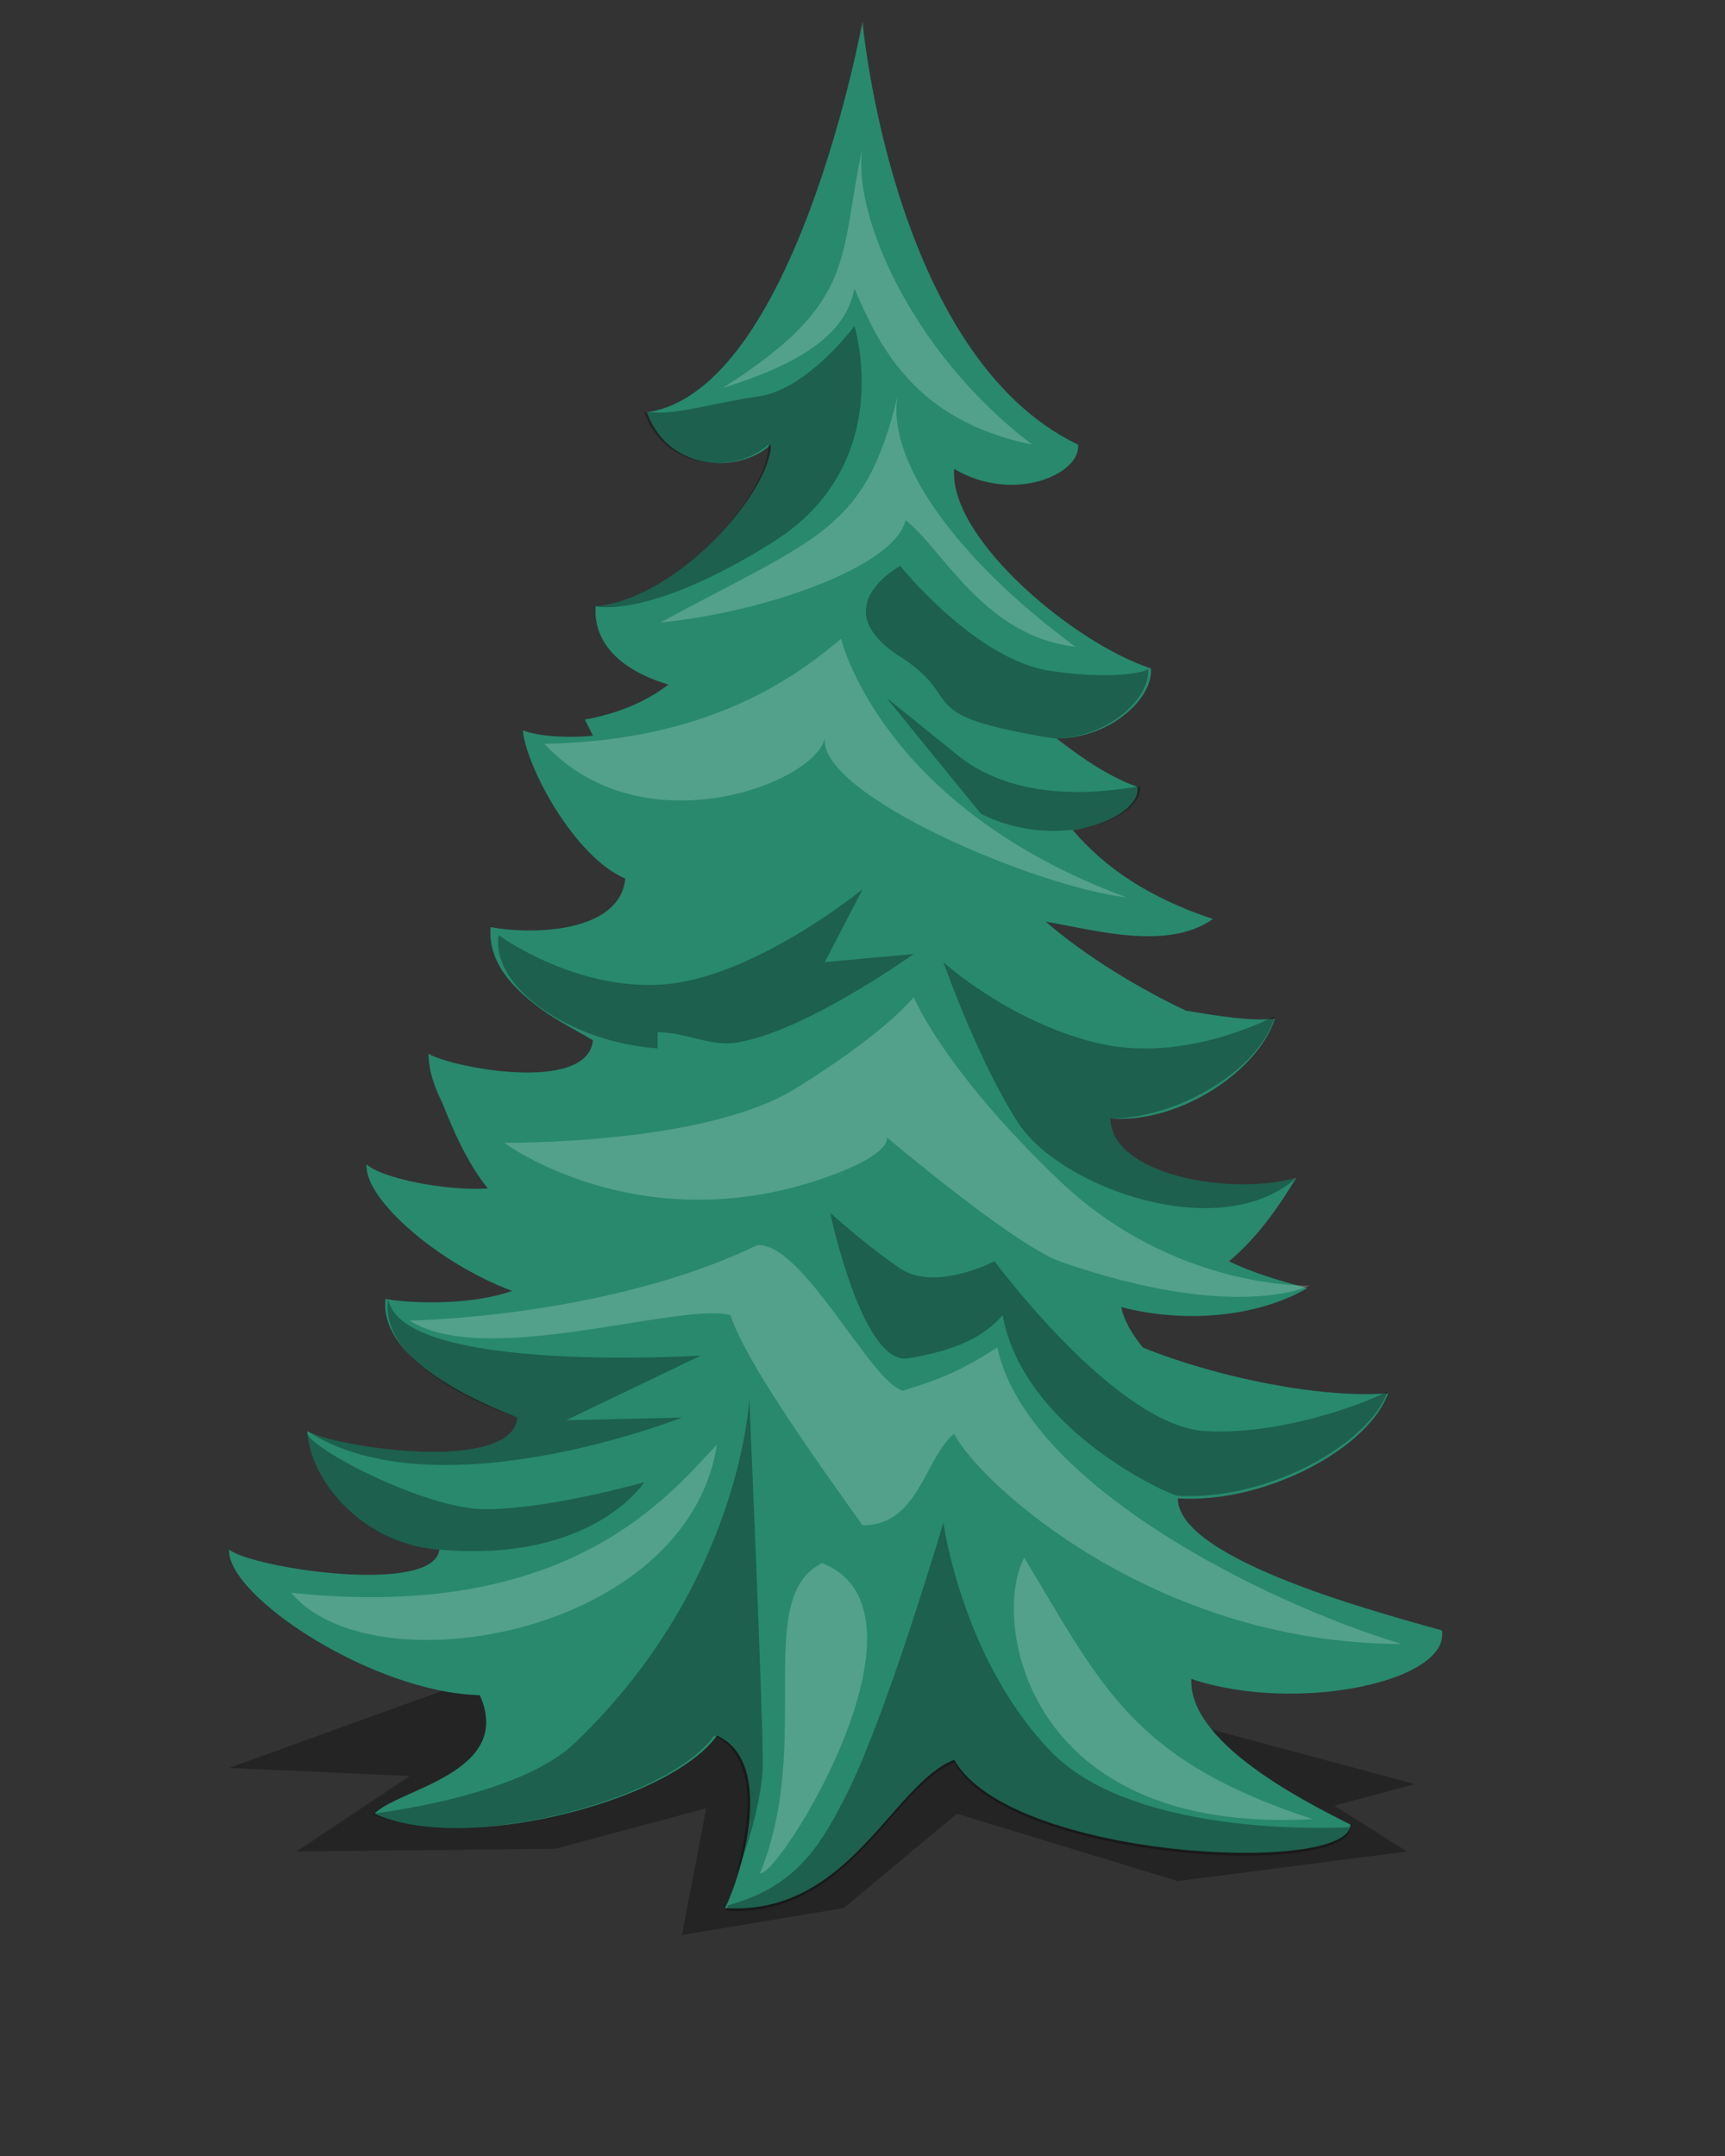 <?xml version="1.0" encoding="utf-8"?>
<!-- Generator: Adobe Illustrator 18.1.0, SVG Export Plug-In . SVG Version: 6.00 Build 0)  -->
<svg version="1.1" id="Layer_1" xmlns="http://www.w3.org/2000/svg" xmlns:xlink="http://www.w3.org/1999/xlink" x="0px" y="0px"
	 viewBox="0 0 64 80" enable-background="new 0 0 64 80" xml:space="preserve">
<rect x="0" y="0" width="64" height="80" fill="#333333" stroke="none"/>
<g>
	<polygon opacity="0.3" points="17.9,62.2 8.5,65.6 15.2,65.9 11,68.7 20.6,68.6 26.2,67.1 25.3,71.8 31.3,70.8 35.5,67.3 
		43.7,69.8 52.2,68.7 49.5,67 52.5,66.2 40.2,62.9 	"/>
	<path fill="#28896D" d="M53.5,60.5c-2.1-0.6-9.8-2.6-9.8-4.9c3.3,0.2,7.1-1.9,7.8-3.9c-2.5,0.2-6.4-0.6-9.1-1.7
		c-0.4-0.5-0.7-1-0.8-1.5c2.3,0.6,5,0.4,6.9-0.7c-1.1-0.3-2.1-0.6-2.9-1c1.2-1,2-2.3,2.5-3.1c-2.4,0.7-6.9-0.1-6.9-2.2
		c2.6,0.2,5.5-1.8,6.1-3.7c-0.9,0.1-2.1-0.1-3.3-0.3c-1.7-0.8-3.7-2-5.2-3.3c1.8,0.3,4.5,1.1,6.2-0.1c-2.4-0.8-4-1.9-5.2-3.3
		c1.4-0.2,2.5-0.9,2.4-1.6c-1.1-0.4-2.1-1.1-3-1.8c2,0,3.6-1.5,3.5-2.6c-2.8-0.9-7.5-4.8-7.3-7.4c2.2,1.3,4.7,0.2,4.6-0.9
		c-6.9-3.3-8-15.7-8-15.7S29.5,14.5,24,15.3c0.8,2.2,3.4,2.3,4.6,1.2c0,1.7-3.4,5.7-6.5,6c-0.1,1.4,1,2.4,2.7,2.9
		c-0.9,0.7-2,1.1-3.1,1.3c0.1,0.2,0.2,0.4,0.3,0.6c-1.1,0.1-2.1,0-2.6-0.2c0.1,1.3,1.9,4.7,3.8,5.5c-0.2,2-3.4,2.1-5,1.8
		c-0.1,1.3,0.8,2.3,2.1,3.2c0,0,0,0,0,0c0.6,0.4,1.2,0.7,1.7,1c-0.2,2-5.3,1-6.1,0.5c0,0.6,0.2,1.2,0.5,1.8c0.4,1,0.9,2.2,1.7,3.2
		c-1.6,0.1-4-0.4-4.5-0.9c-0.1,1.3,2.7,3.7,5.4,4.7c-1.4,0.5-3.5,0.5-4.7,0.3c-0.2,2,2.6,3.5,4.9,4.4c-0.2,2.1-6.8,1.1-7.8,0.5
		c0.1,1.8,2,4.2,4.9,4.4c-0.2,1.7-6.9,0.7-7.8,0c-0.1,1.7,5.3,5.3,9.3,5.4c1.3,2.9-3.1,3.5-3.9,4.4c3.2,1.5,10.9-0.4,12.7-2.9
		c2.2,1,0.9,5.2,0.3,6.4c4.6,0.3,6.2-4.6,8.5-5.5c2.1,3.7,14.7,4.3,14.7,2.4c-2-1-6-3.1-5.9-5.4C48.1,63.6,53.8,62.4,53.5,60.5z"/>
	<path opacity="0.2" fill="#FFFFFF" d="M48.6,47.7c0,0-5,0.2-9.3-3.9S33.9,37,33.9,37s-1,1.3-4.4,3.4c-3.4,2.1-10.8,2-10.8,2
		s4.7,3.5,11.3,1.5c3.2-1,2.9-1.7,2.9-1.7s4.6,3.9,6.4,4.6C45.9,49.1,48.6,47.7,48.6,47.7z"/>
	<path opacity="0.2" fill="#FFFFFF" d="M20.2,27.6c5.5-0.1,8.8-2,11-3.9c0.4,1.4,2.5,6.6,10.6,9.6c-3.4-0.4-11.4-3.8-11.2-5.9
		C30.2,29.1,23.8,31.5,20.2,27.6z"/>
	<path opacity="0.2" fill="#FFFFFF" d="M26.8,14.4c5.1-3.2,4.3-4.9,5.2-8.9c-0.4,2.3,1.7,7.5,6.3,11c-4.4-0.9-5.7-3.7-6.6-5.8
		C31.4,12.4,29.7,13.5,26.8,14.4z"/>
	<path opacity="0.2" fill="#FFFFFF" d="M24.5,23.1c5.9-3.2,7.6-3.4,8.8-8.4c-0.4,2.3,2,5.9,6.6,9.3c-3.4-0.4-4.9-3.6-6.3-4.7
		C33.2,21,28.5,22.7,24.5,23.1z"/>
	<path opacity="0.2" fill="#FFFFFF" d="M15.2,49c0,0,7.3-0.1,12.9-2.8c1.7-0.1,4.2,5.1,5.4,5.4c1.3-0.4,2.1-0.7,3.5-1.6
		C38.1,55.1,47,59.5,52,61c-9.2,0-15.7-6-16.6-7.8c-1.1,0.9-1.3,3.4-3.4,3.4c-1.7-2.4-4.3-6-4.9-7.8C25.2,48.3,18,50.8,15.2,49z"/>
	<path opacity="0.2" fill="#FFFFFF" d="M10.8,59.1c10.3,1.1,14-3.6,15.8-5.5C25.5,60.7,13.8,62.7,10.8,59.1z"/>
	<path opacity="0.2" fill="#FFFFFF" d="M38,57.8c2.9,4.8,4,7.5,10.7,9.7C37.9,68.1,36.8,60,38,57.8z"/>
	<path opacity="0.2" fill="#FFFFFF" d="M28.2,69.5c0.6,0.3,6.9-9.7,2.3-11.5C27.9,59.3,30.2,64.6,28.2,69.5z"/>
	<path opacity="0.3" d="M35.5,28c-2.6-2.1-2.6-2.1-2.6-2.1s2.1,2.6,3.5,4.3c0,0,0,0,0,0c2.8,1.4,6,0.2,5.9-1
		C42.2,29.1,38.2,30.2,35.5,28z"/>
	<path opacity="0.3" d="M39,65c-3.3-3.4-4-8.5-4-8.5s-2,6.8-3.5,9.9c-1,2-1.9,3.6-4.5,4.3c0,0.1,0,0.1-0.1,0.2
		c4.6,0.3,6.2-4.6,8.5-5.5c2.1,3.7,14.7,4.3,14.7,2.4C50.1,67.8,42.2,68.3,39,65z"/>
	<path opacity="0.3" d="M44.7,53.1c-3.3-0.2-7.8-6.3-7.8-6.3S34.6,48,33.3,47c-1.3-0.9-2.5-2-2.5-2s1.2,5.7,2.9,5.4
		c1.8-0.3,2.8-0.8,3.5-1.6c0.8,4.4,6.5,6.8,6.5,6.7c3.3,0.2,7.1-1.9,7.8-3.9C51.5,51.7,47.9,53.3,44.7,53.1z"/>
	<path opacity="0.3" d="M24.4,38.9c0,0,0-0.6,0-0.6c1,0,1.9,0.5,2.8,0.4c2.5-0.3,6.7-3.3,6.7-3.3l-3.3,0.3L32,33
		c0,0-3.8,3.1-7.1,3.5c-3.4,0.4-6.4-1.8-6.4-1.8C18.2,36.7,21.3,38.7,24.4,38.9z"/>
	<g>
		<path opacity="0.3" d="M19.2,52.6c-0.2,2.1-6.8,1.1-7.8,0.5c4.8,3.1,13.9-0.5,13.9-0.5L21,52.7l5-2.4c0,0-11.1,0.7-11.6-2.1
			C14.1,50.2,16.9,51.8,19.2,52.6z"/>
		<path opacity="0.3" d="M23.9,55c0,0-3.5,1-5.9,1c-2.2,0-6.4-2.2-6.6-2.8c0.2,1.8,2,4.1,4.9,4.3C22,58,23.9,55,23.9,55z"/>
	</g>
	<path opacity="0.3" d="M28.3,65.4c0-2-0.5-13.5-0.5-13.5s-0.3,6.9-6.5,12.8c-2.1,2-7.5,2.6-7.5,2.6c3.2,1.5,10.9-0.4,12.7-2.9
		c1.7,0.8,1.3,3.4,0.8,5.2C27.8,68.4,28.3,66.6,28.3,65.4z"/>
	<path opacity="0.3" d="M47.3,37.7c0,0-3.3,1.8-6.6,1c-3.3-0.8-5.7-3-5.7-3s1.3,3.7,2.8,6c1.6,2.4,7.5,4.5,10.3,2
		c-2.4,0.7-6.9-0.1-6.9-2.2C43.8,41.5,46.8,39.6,47.3,37.7z"/>
	<path opacity="0.3" d="M39,24.9c-2.8-0.4-5.6-3.9-5.6-3.9s-2.8,1.5-0.1,3.3c2.7,1.7,0.3,2.2,5.8,3.1c2,0,3.6-1.5,3.5-2.6
		C42.8,24.8,41.8,25.3,39,24.9z"/>
	<path opacity="0.3" d="M22.1,22.5c0,0,2,0.5,6.6-2.4s3-8,3-8s-1.7,2.3-3.5,2.6c-1.5,0.2-3.1,0.7-4,0.6c-0.2,0-0.3,0-0.3,0
		c0.8,2.2,3.4,2.3,4.6,1.2C28.6,18.2,25.2,22.2,22.1,22.5z"/>
</g>
</svg>
